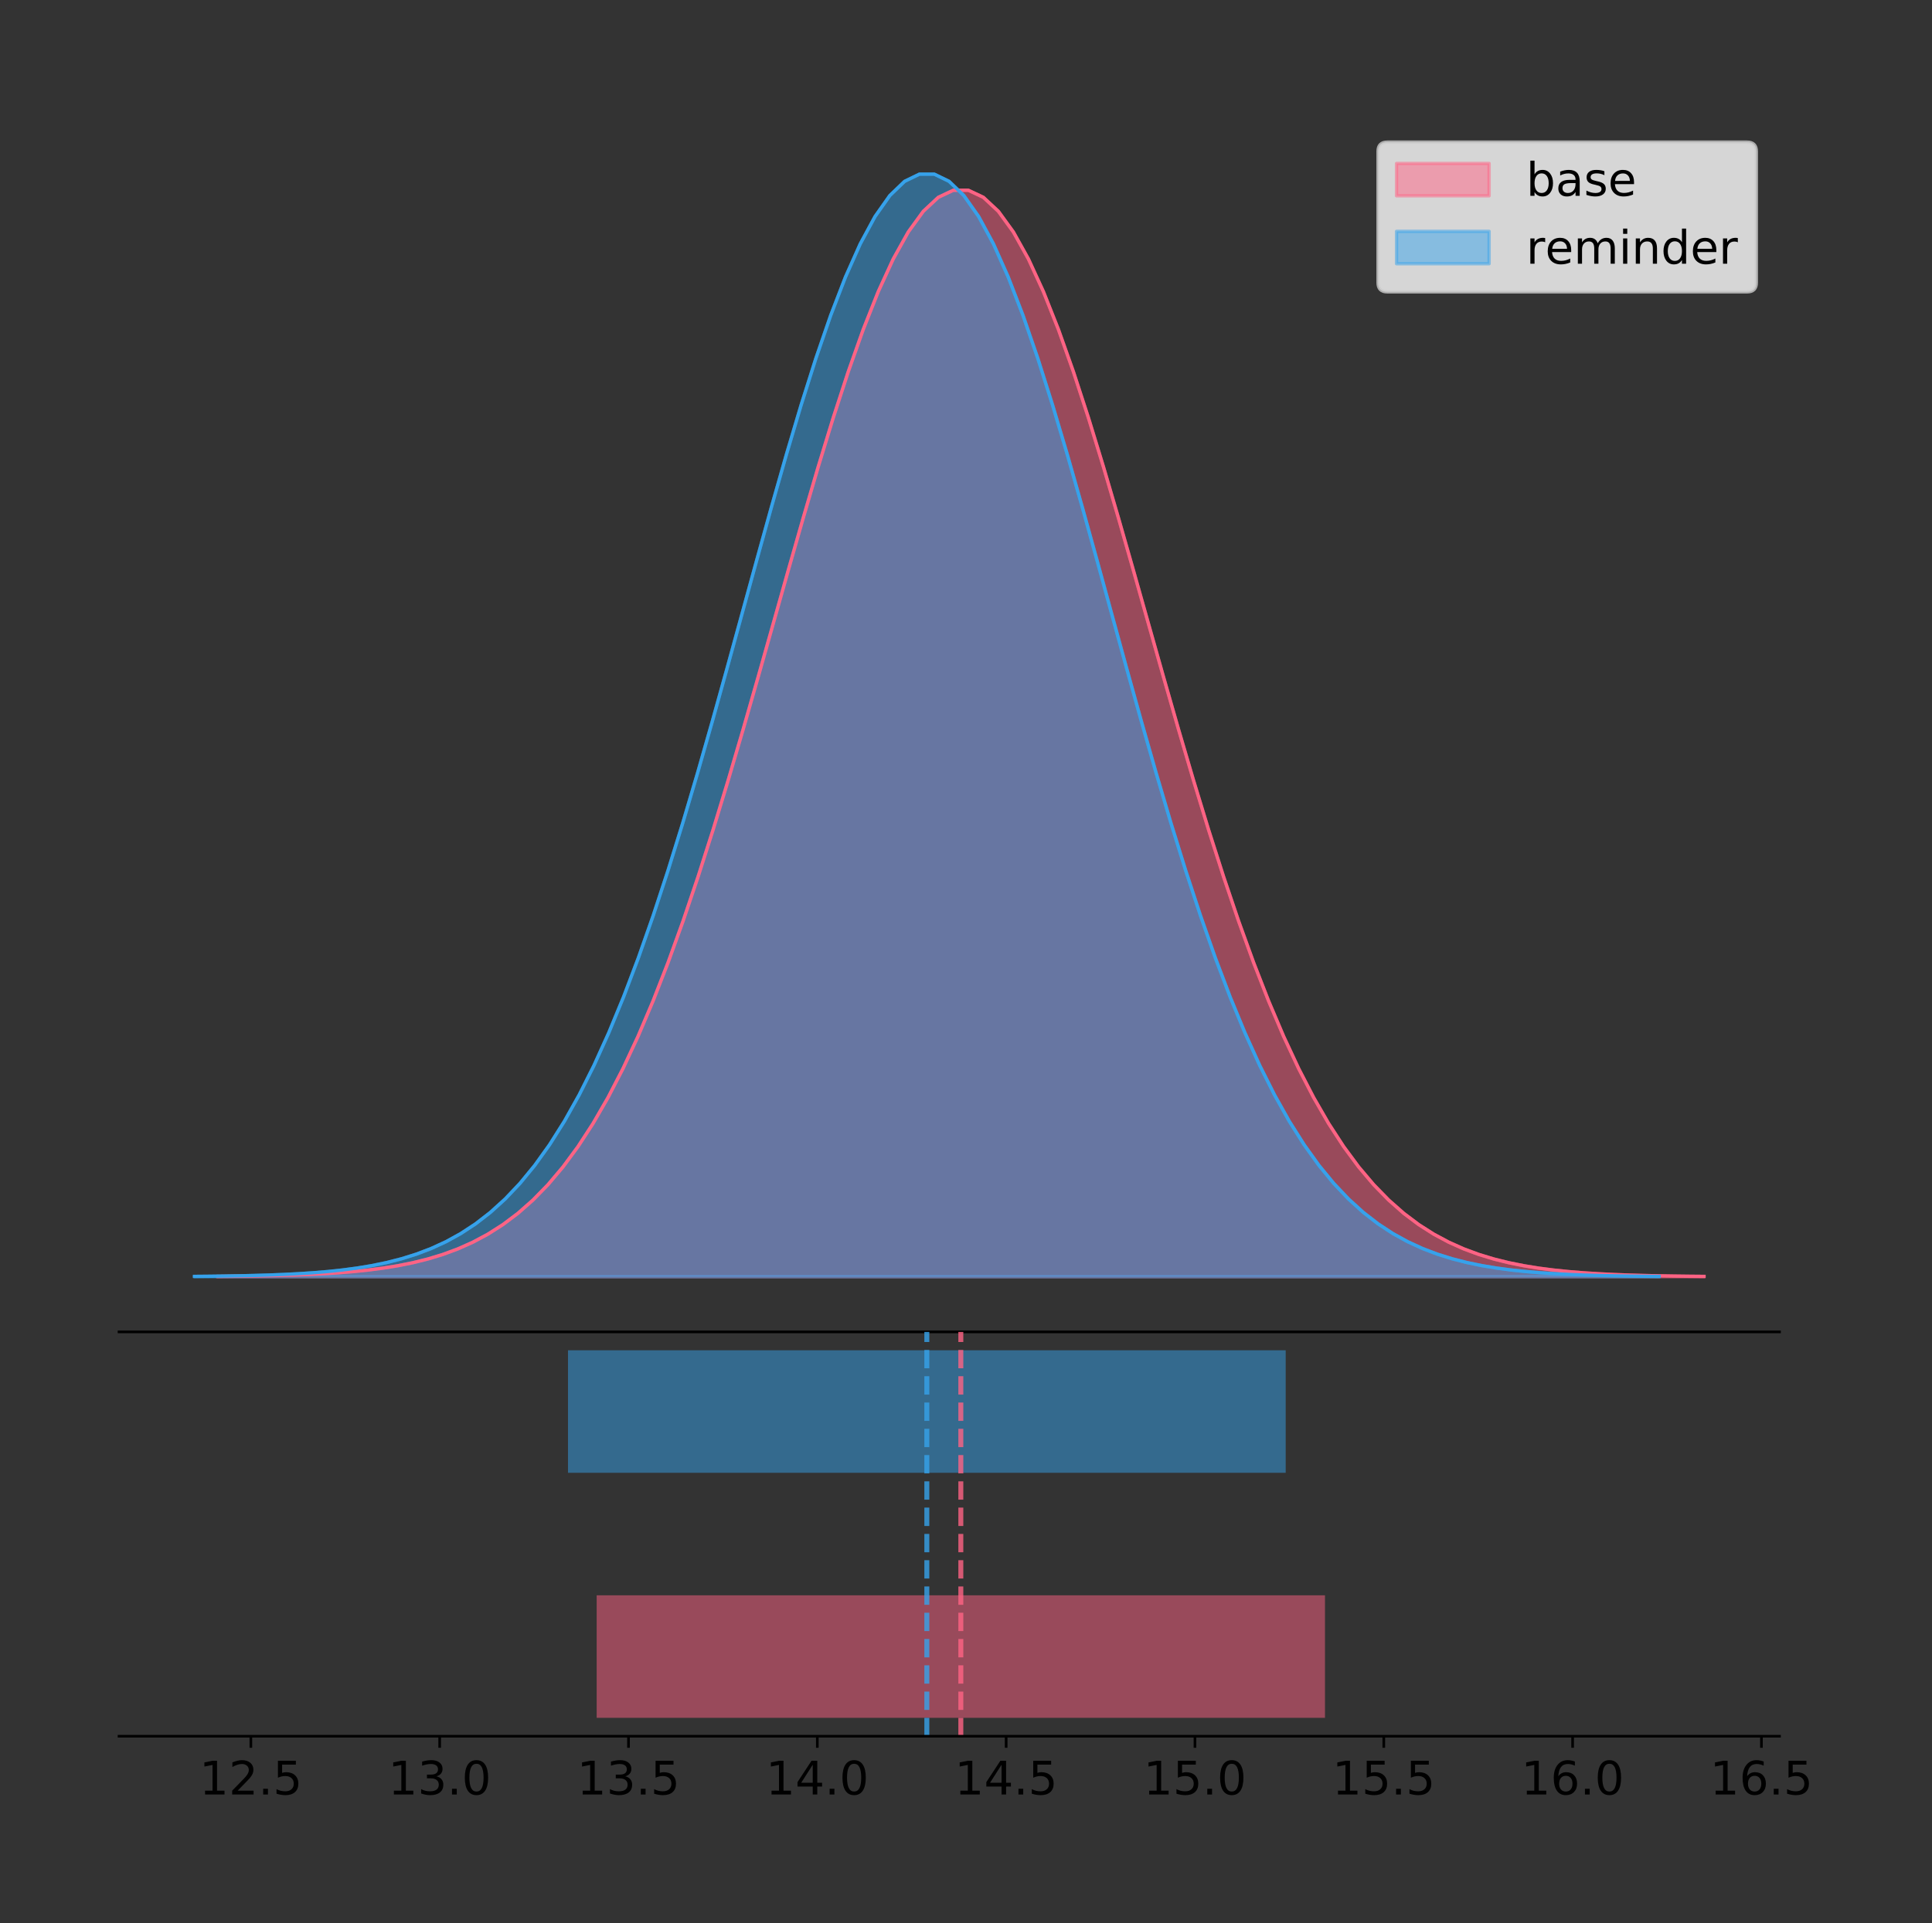 <?xml version="1.0" encoding="utf-8" standalone="no"?>
<!DOCTYPE svg PUBLIC "-//W3C//DTD SVG 1.1//EN"
  "http://www.w3.org/Graphics/SVG/1.1/DTD/svg11.dtd">
<!-- Created with matplotlib (https://matplotlib.org/) -->
<svg height="581.789pt" version="1.1" viewBox="0 0 584.324 581.789" width="584.324pt" xmlns="http://www.w3.org/2000/svg" xmlns:xlink="http://www.w3.org/1999/xlink">
 <rect x="0" y="0" width="584.324" height="581.789" fill="#333333" stroke="none"/>
 <defs>
  <style type="text/css">
*{stroke-linecap:butt;stroke-linejoin:round;}
  </style>
 </defs>
 <g id="figure_1">
  <g id="patch_1">
   <path d="M 0 581.789 
L 584.324 581.789 
L 584.324 0 
L 0 0 
z
" style="fill:none;"/>
  </g>
  <g id="axes_1">
   <g id="patch_2">
    <path d="M 36 402.93 
L 538.2 402.93 
L 538.2 36 
L 36 36 
z
" style="fill:none;"/>
   </g>
   <g id="PolyCollection_1">
    <defs>
     <path d="M 65.823 -195.538 
L 65.823 -195.648 
L 70.364 -195.69 
L 74.905 -195.746 
L 79.446 -195.821 
L 83.987 -195.92 
L 88.528 -196.05 
L 93.068 -196.22 
L 97.609 -196.442 
L 102.15 -196.727 
L 106.691 -197.092 
L 111.232 -197.555 
L 115.773 -198.14 
L 120.314 -198.873 
L 124.855 -199.785 
L 129.396 -200.91 
L 133.937 -202.29 
L 138.477 -203.968 
L 143.018 -205.996 
L 147.559 -208.426 
L 152.1 -211.318 
L 156.641 -214.732 
L 161.182 -218.734 
L 165.723 -223.388 
L 170.264 -228.757 
L 174.805 -234.904 
L 179.346 -241.885 
L 183.887 -249.749 
L 188.427 -258.534 
L 192.968 -268.266 
L 197.509 -278.955 
L 202.05 -290.593 
L 206.591 -303.149 
L 211.132 -316.571 
L 215.673 -330.781 
L 220.214 -345.675 
L 224.755 -361.125 
L 229.296 -376.977 
L 233.837 -393.052 
L 238.377 -409.151 
L 242.918 -425.059 
L 247.459 -440.547 
L 252 -455.378 
L 256.541 -469.313 
L 261.082 -482.117 
L 265.623 -493.568 
L 270.164 -503.459 
L 274.705 -511.608 
L 279.246 -517.861 
L 283.786 -522.098 
L 288.327 -524.237 
L 292.868 -524.237 
L 297.409 -522.098 
L 301.95 -517.861 
L 306.491 -511.608 
L 311.032 -503.459 
L 315.573 -493.568 
L 320.114 -482.117 
L 324.655 -469.313 
L 329.196 -455.378 
L 333.736 -440.547 
L 338.277 -425.059 
L 342.818 -409.151 
L 347.359 -393.052 
L 351.9 -376.977 
L 356.441 -361.125 
L 360.982 -345.675 
L 365.523 -330.781 
L 370.064 -316.571 
L 374.605 -303.149 
L 379.146 -290.593 
L 383.686 -278.955 
L 388.227 -268.266 
L 392.768 -258.534 
L 397.309 -249.749 
L 401.85 -241.885 
L 406.391 -234.904 
L 410.932 -228.757 
L 415.473 -223.388 
L 420.014 -218.734 
L 424.555 -214.732 
L 429.096 -211.318 
L 433.636 -208.426 
L 438.177 -205.996 
L 442.718 -203.968 
L 447.259 -202.29 
L 451.8 -200.91 
L 456.341 -199.785 
L 460.882 -198.873 
L 465.423 -198.14 
L 469.964 -197.555 
L 474.505 -197.092 
L 479.045 -196.727 
L 483.586 -196.442 
L 488.127 -196.22 
L 492.668 -196.05 
L 497.209 -195.92 
L 501.75 -195.821 
L 506.291 -195.746 
L 510.832 -195.69 
L 515.373 -195.648 
L 515.373 -195.538 
L 515.373 -195.538 
L 510.832 -195.538 
L 506.291 -195.538 
L 501.75 -195.538 
L 497.209 -195.538 
L 492.668 -195.538 
L 488.127 -195.538 
L 483.586 -195.538 
L 479.045 -195.538 
L 474.505 -195.538 
L 469.964 -195.538 
L 465.423 -195.538 
L 460.882 -195.538 
L 456.341 -195.538 
L 451.8 -195.538 
L 447.259 -195.538 
L 442.718 -195.538 
L 438.177 -195.538 
L 433.636 -195.538 
L 429.096 -195.538 
L 424.555 -195.538 
L 420.014 -195.538 
L 415.473 -195.538 
L 410.932 -195.538 
L 406.391 -195.538 
L 401.85 -195.538 
L 397.309 -195.538 
L 392.768 -195.538 
L 388.227 -195.538 
L 383.686 -195.538 
L 379.146 -195.538 
L 374.605 -195.538 
L 370.064 -195.538 
L 365.523 -195.538 
L 360.982 -195.538 
L 356.441 -195.538 
L 351.9 -195.538 
L 347.359 -195.538 
L 342.818 -195.538 
L 338.277 -195.538 
L 333.736 -195.538 
L 329.196 -195.538 
L 324.655 -195.538 
L 320.114 -195.538 
L 315.573 -195.538 
L 311.032 -195.538 
L 306.491 -195.538 
L 301.95 -195.538 
L 297.409 -195.538 
L 292.868 -195.538 
L 288.327 -195.538 
L 283.786 -195.538 
L 279.246 -195.538 
L 274.705 -195.538 
L 270.164 -195.538 
L 265.623 -195.538 
L 261.082 -195.538 
L 256.541 -195.538 
L 252 -195.538 
L 247.459 -195.538 
L 242.918 -195.538 
L 238.377 -195.538 
L 233.837 -195.538 
L 229.296 -195.538 
L 224.755 -195.538 
L 220.214 -195.538 
L 215.673 -195.538 
L 211.132 -195.538 
L 206.591 -195.538 
L 202.05 -195.538 
L 197.509 -195.538 
L 192.968 -195.538 
L 188.427 -195.538 
L 183.887 -195.538 
L 179.346 -195.538 
L 174.805 -195.538 
L 170.264 -195.538 
L 165.723 -195.538 
L 161.182 -195.538 
L 156.641 -195.538 
L 152.1 -195.538 
L 147.559 -195.538 
L 143.018 -195.538 
L 138.477 -195.538 
L 133.937 -195.538 
L 129.396 -195.538 
L 124.855 -195.538 
L 120.314 -195.538 
L 115.773 -195.538 
L 111.232 -195.538 
L 106.691 -195.538 
L 102.15 -195.538 
L 97.609 -195.538 
L 93.068 -195.538 
L 88.528 -195.538 
L 83.987 -195.538 
L 79.446 -195.538 
L 74.905 -195.538 
L 70.364 -195.538 
L 65.823 -195.538 
z
" id="m1ae14043cd" style="stroke:#ff6384;stroke-opacity:0.5;"/>
    </defs>
    <g clip-path="url(#pb6e36dfd2c)">
     <use style="fill:#ff6384;fill-opacity:0.5;stroke:#ff6384;stroke-opacity:0.5;" x="0" xlink:href="#m1ae14043cd" y="581.789"/>
    </g>
   </g>
   <g id="PolyCollection_2">
    <defs>
     <path d="M 58.827 -195.538 
L 58.827 -195.65 
L 63.302 -195.692 
L 67.776 -195.749 
L 72.251 -195.825 
L 76.726 -195.925 
L 81.2 -196.058 
L 85.675 -196.23 
L 90.149 -196.455 
L 94.624 -196.744 
L 99.098 -197.115 
L 103.573 -197.585 
L 108.048 -198.179 
L 112.522 -198.923 
L 116.997 -199.848 
L 121.471 -200.99 
L 125.946 -202.39 
L 130.42 -204.093 
L 134.895 -206.151 
L 139.369 -208.617 
L 143.844 -211.552 
L 148.319 -215.017 
L 152.793 -219.078 
L 157.268 -223.801 
L 161.742 -229.25 
L 166.217 -235.488 
L 170.691 -242.572 
L 175.166 -250.552 
L 179.641 -259.468 
L 184.115 -269.344 
L 188.59 -280.192 
L 193.064 -292.002 
L 197.539 -304.744 
L 202.013 -318.365 
L 206.488 -332.786 
L 210.963 -347.901 
L 215.437 -363.58 
L 219.912 -379.667 
L 224.386 -395.98 
L 228.861 -412.318 
L 233.335 -428.462 
L 237.81 -444.18 
L 242.284 -459.23 
L 246.759 -473.372 
L 251.234 -486.366 
L 255.708 -497.987 
L 260.183 -508.025 
L 264.657 -516.294 
L 269.132 -522.64 
L 273.606 -526.94 
L 278.081 -529.111 
L 282.556 -529.111 
L 287.03 -526.94 
L 291.505 -522.64 
L 295.979 -516.294 
L 300.454 -508.025 
L 304.928 -497.987 
L 309.403 -486.366 
L 313.878 -473.372 
L 318.352 -459.23 
L 322.827 -444.18 
L 327.301 -428.462 
L 331.776 -412.318 
L 336.25 -395.98 
L 340.725 -379.667 
L 345.2 -363.58 
L 349.674 -347.901 
L 354.149 -332.786 
L 358.623 -318.365 
L 363.098 -304.744 
L 367.572 -292.002 
L 372.047 -280.192 
L 376.521 -269.344 
L 380.996 -259.468 
L 385.471 -250.552 
L 389.945 -242.572 
L 394.42 -235.488 
L 398.894 -229.25 
L 403.369 -223.801 
L 407.843 -219.078 
L 412.318 -215.017 
L 416.793 -211.552 
L 421.267 -208.617 
L 425.742 -206.151 
L 430.216 -204.093 
L 434.691 -202.39 
L 439.165 -200.99 
L 443.64 -199.848 
L 448.115 -198.923 
L 452.589 -198.179 
L 457.064 -197.585 
L 461.538 -197.115 
L 466.013 -196.744 
L 470.487 -196.455 
L 474.962 -196.23 
L 479.437 -196.058 
L 483.911 -195.925 
L 488.386 -195.825 
L 492.86 -195.749 
L 497.335 -195.692 
L 501.809 -195.65 
L 501.809 -195.538 
L 501.809 -195.538 
L 497.335 -195.538 
L 492.86 -195.538 
L 488.386 -195.538 
L 483.911 -195.538 
L 479.437 -195.538 
L 474.962 -195.538 
L 470.487 -195.538 
L 466.013 -195.538 
L 461.538 -195.538 
L 457.064 -195.538 
L 452.589 -195.538 
L 448.115 -195.538 
L 443.64 -195.538 
L 439.165 -195.538 
L 434.691 -195.538 
L 430.216 -195.538 
L 425.742 -195.538 
L 421.267 -195.538 
L 416.793 -195.538 
L 412.318 -195.538 
L 407.843 -195.538 
L 403.369 -195.538 
L 398.894 -195.538 
L 394.42 -195.538 
L 389.945 -195.538 
L 385.471 -195.538 
L 380.996 -195.538 
L 376.521 -195.538 
L 372.047 -195.538 
L 367.572 -195.538 
L 363.098 -195.538 
L 358.623 -195.538 
L 354.149 -195.538 
L 349.674 -195.538 
L 345.2 -195.538 
L 340.725 -195.538 
L 336.25 -195.538 
L 331.776 -195.538 
L 327.301 -195.538 
L 322.827 -195.538 
L 318.352 -195.538 
L 313.878 -195.538 
L 309.403 -195.538 
L 304.928 -195.538 
L 300.454 -195.538 
L 295.979 -195.538 
L 291.505 -195.538 
L 287.03 -195.538 
L 282.556 -195.538 
L 278.081 -195.538 
L 273.606 -195.538 
L 269.132 -195.538 
L 264.657 -195.538 
L 260.183 -195.538 
L 255.708 -195.538 
L 251.234 -195.538 
L 246.759 -195.538 
L 242.284 -195.538 
L 237.81 -195.538 
L 233.335 -195.538 
L 228.861 -195.538 
L 224.386 -195.538 
L 219.912 -195.538 
L 215.437 -195.538 
L 210.963 -195.538 
L 206.488 -195.538 
L 202.013 -195.538 
L 197.539 -195.538 
L 193.064 -195.538 
L 188.59 -195.538 
L 184.115 -195.538 
L 179.641 -195.538 
L 175.166 -195.538 
L 170.691 -195.538 
L 166.217 -195.538 
L 161.742 -195.538 
L 157.268 -195.538 
L 152.793 -195.538 
L 148.319 -195.538 
L 143.844 -195.538 
L 139.369 -195.538 
L 134.895 -195.538 
L 130.42 -195.538 
L 125.946 -195.538 
L 121.471 -195.538 
L 116.997 -195.538 
L 112.522 -195.538 
L 108.048 -195.538 
L 103.573 -195.538 
L 99.098 -195.538 
L 94.624 -195.538 
L 90.149 -195.538 
L 85.675 -195.538 
L 81.2 -195.538 
L 76.726 -195.538 
L 72.251 -195.538 
L 67.776 -195.538 
L 63.302 -195.538 
L 58.827 -195.538 
z
" id="ma77c7289cc" style="stroke:#36a2eb;stroke-opacity:0.5;"/>
    </defs>
    <g clip-path="url(#pb6e36dfd2c)">
     <use style="fill:#36a2eb;fill-opacity:0.5;stroke:#36a2eb;stroke-opacity:0.5;" x="0" xlink:href="#ma77c7289cc" y="581.789"/>
    </g>
   </g>
   <g id="line2d_1">
    <path clip-path="url(#pb6e36dfd2c)" d="M 65.823 386.141 
L 70.364 386.099 
L 74.905 386.043 
L 79.446 385.969 
L 83.987 385.87 
L 88.528 385.739 
L 93.068 385.569 
L 97.609 385.348 
L 102.15 385.063 
L 106.691 384.698 
L 111.232 384.234 
L 115.773 383.649 
L 120.314 382.916 
L 124.855 382.004 
L 129.396 380.879 
L 133.937 379.499 
L 138.477 377.821 
L 143.018 375.794 
L 147.559 373.363 
L 152.1 370.472 
L 156.641 367.057 
L 161.182 363.055 
L 165.723 358.402 
L 170.264 353.032 
L 174.805 346.885 
L 179.346 339.904 
L 183.887 332.041 
L 188.427 323.256 
L 192.968 313.523 
L 197.509 302.834 
L 202.05 291.197 
L 206.591 278.64 
L 211.132 265.219 
L 215.673 251.009 
L 220.214 236.114 
L 224.755 220.664 
L 229.296 204.813 
L 233.837 188.738 
L 238.377 172.638 
L 242.918 156.73 
L 247.459 141.242 
L 252 126.411 
L 256.541 112.477 
L 261.082 99.672 
L 265.623 88.221 
L 270.164 78.33 
L 274.705 70.181 
L 279.246 63.928 
L 283.786 59.691 
L 288.327 57.552 
L 292.868 57.552 
L 297.409 59.691 
L 301.95 63.928 
L 306.491 70.181 
L 311.032 78.33 
L 315.573 88.221 
L 320.114 99.672 
L 324.655 112.477 
L 329.196 126.411 
L 333.736 141.242 
L 338.277 156.73 
L 342.818 172.638 
L 347.359 188.738 
L 351.9 204.813 
L 356.441 220.664 
L 360.982 236.114 
L 365.523 251.009 
L 370.064 265.219 
L 374.605 278.64 
L 379.146 291.197 
L 383.686 302.834 
L 388.227 313.523 
L 392.768 323.256 
L 397.309 332.041 
L 401.85 339.904 
L 406.391 346.885 
L 410.932 353.032 
L 415.473 358.402 
L 420.014 363.055 
L 424.555 367.057 
L 429.096 370.472 
L 433.636 373.363 
L 438.177 375.794 
L 442.718 377.821 
L 447.259 379.499 
L 451.8 380.879 
L 456.341 382.004 
L 460.882 382.916 
L 465.423 383.649 
L 469.964 384.234 
L 474.505 384.698 
L 479.045 385.063 
L 483.586 385.348 
L 488.127 385.569 
L 492.668 385.739 
L 497.209 385.87 
L 501.75 385.969 
L 506.291 386.043 
L 510.832 386.099 
L 515.373 386.141 
" style="fill:none;stroke:#ff6384;stroke-linecap:square;"/>
   </g>
   <g id="line2d_2">
    <path clip-path="url(#pb6e36dfd2c)" d="M 58.827 386.139 
L 63.302 386.097 
L 67.776 386.04 
L 72.251 385.965 
L 76.726 385.864 
L 81.2 385.732 
L 85.675 385.559 
L 90.149 385.334 
L 94.624 385.045 
L 99.098 384.675 
L 103.573 384.204 
L 108.048 383.61 
L 112.522 382.867 
L 116.997 381.941 
L 121.471 380.799 
L 125.946 379.399 
L 130.42 377.696 
L 134.895 375.639 
L 139.369 373.172 
L 143.844 370.238 
L 148.319 366.772 
L 152.793 362.711 
L 157.268 357.989 
L 161.742 352.539 
L 166.217 346.301 
L 170.691 339.217 
L 175.166 331.237 
L 179.641 322.322 
L 184.115 312.445 
L 188.59 301.597 
L 193.064 289.787 
L 197.539 277.045 
L 202.013 263.424 
L 206.488 249.004 
L 210.963 233.888 
L 215.437 218.209 
L 219.912 202.123 
L 224.386 185.809 
L 228.861 169.471 
L 233.335 153.327 
L 237.81 137.61 
L 242.284 122.559 
L 246.759 108.418 
L 251.234 95.423 
L 255.708 83.803 
L 260.183 73.765 
L 264.657 65.495 
L 269.132 59.15 
L 273.606 54.85 
L 278.081 52.679 
L 282.556 52.679 
L 287.03 54.85 
L 291.505 59.15 
L 295.979 65.495 
L 300.454 73.765 
L 304.928 83.803 
L 309.403 95.423 
L 313.878 108.418 
L 318.352 122.559 
L 322.827 137.61 
L 327.301 153.327 
L 331.776 169.471 
L 336.25 185.809 
L 340.725 202.123 
L 345.2 218.209 
L 349.674 233.888 
L 354.149 249.004 
L 358.623 263.424 
L 363.098 277.045 
L 367.572 289.787 
L 372.047 301.597 
L 376.521 312.445 
L 380.996 322.322 
L 385.471 331.237 
L 389.945 339.217 
L 394.42 346.301 
L 398.894 352.539 
L 403.369 357.989 
L 407.843 362.711 
L 412.318 366.772 
L 416.793 370.238 
L 421.267 373.172 
L 425.742 375.639 
L 430.216 377.696 
L 434.691 379.399 
L 439.165 380.799 
L 443.64 381.941 
L 448.115 382.867 
L 452.589 383.61 
L 457.064 384.204 
L 461.538 384.675 
L 466.013 385.045 
L 470.487 385.334 
L 474.962 385.559 
L 479.437 385.732 
L 483.911 385.864 
L 488.386 385.965 
L 492.86 386.04 
L 497.335 386.097 
L 501.809 386.139 
" style="fill:none;stroke:#36a2eb;stroke-linecap:square;"/>
   </g>
   <g id="patch_3">
    <path d="M 36 402.93 
L 538.2 402.93 
" style="fill:none;stroke:#000000;stroke-linecap:square;stroke-linejoin:miter;stroke-width:0.8;"/>
   </g>
   <g id="legend_1">
    <g id="patch_4">
     <path d="M 419.578 88.299 
L 528.4 88.299 
Q 531.2 88.299 531.2 85.499 
L 531.2 45.8 
Q 531.2 43 528.4 43 
L 419.578 43 
Q 416.778 43 416.778 45.8 
L 416.778 85.499 
Q 416.778 88.299 419.578 88.299 
z
" style="fill:#ffffff;opacity:0.8;stroke:#cccccc;stroke-linejoin:miter;"/>
    </g>
    <g id="patch_5">
     <path d="M 422.378 59.238 
L 450.378 59.238 
L 450.378 49.438 
L 422.378 49.438 
z
" style="fill:#ff6384;opacity:0.5;stroke:#ff6384;stroke-linejoin:miter;"/>
    </g>
    <g id="text_1">
     <!-- base -->
     <defs>
      <path d="M 48.688 27.297 
Q 48.688 37.203 44.609 42.844 
Q 40.531 48.484 33.406 48.484 
Q 26.266 48.484 22.188 42.844 
Q 18.109 37.203 18.109 27.297 
Q 18.109 17.391 22.188 11.75 
Q 26.266 6.109 33.406 6.109 
Q 40.531 6.109 44.609 11.75 
Q 48.688 17.391 48.688 27.297 
z
M 18.109 46.391 
Q 20.953 51.266 25.266 53.625 
Q 29.594 56 35.594 56 
Q 45.562 56 51.781 48.094 
Q 58.016 40.188 58.016 27.297 
Q 58.016 14.406 51.781 6.484 
Q 45.562 -1.422 35.594 -1.422 
Q 29.594 -1.422 25.266 0.953 
Q 20.953 3.328 18.109 8.203 
L 18.109 0 
L 9.078 0 
L 9.078 75.984 
L 18.109 75.984 
z
" id="DejaVuSans-98"/>
      <path d="M 34.281 27.484 
Q 23.391 27.484 19.188 25 
Q 14.984 22.516 14.984 16.5 
Q 14.984 11.719 18.141 8.906 
Q 21.297 6.109 26.703 6.109 
Q 34.188 6.109 38.703 11.406 
Q 43.219 16.703 43.219 25.484 
L 43.219 27.484 
z
M 52.203 31.203 
L 52.203 0 
L 43.219 0 
L 43.219 8.297 
Q 40.141 3.328 35.547 0.953 
Q 30.953 -1.422 24.312 -1.422 
Q 15.922 -1.422 10.953 3.297 
Q 6 8.016 6 15.922 
Q 6 25.141 12.172 29.828 
Q 18.359 34.516 30.609 34.516 
L 43.219 34.516 
L 43.219 35.406 
Q 43.219 41.609 39.141 45 
Q 35.062 48.391 27.688 48.391 
Q 23 48.391 18.547 47.266 
Q 14.109 46.141 10.016 43.891 
L 10.016 52.203 
Q 14.938 54.109 19.578 55.047 
Q 24.219 56 28.609 56 
Q 40.484 56 46.344 49.844 
Q 52.203 43.703 52.203 31.203 
z
" id="DejaVuSans-97"/>
      <path d="M 44.281 53.078 
L 44.281 44.578 
Q 40.484 46.531 36.375 47.5 
Q 32.281 48.484 27.875 48.484 
Q 21.188 48.484 17.844 46.438 
Q 14.5 44.391 14.5 40.281 
Q 14.5 37.156 16.891 35.375 
Q 19.281 33.594 26.516 31.984 
L 29.594 31.297 
Q 39.156 29.25 43.188 25.516 
Q 47.219 21.781 47.219 15.094 
Q 47.219 7.469 41.188 3.016 
Q 35.156 -1.422 24.609 -1.422 
Q 20.219 -1.422 15.453 -0.562 
Q 10.688 0.297 5.422 2 
L 5.422 11.281 
Q 10.406 8.688 15.234 7.391 
Q 20.062 6.109 24.812 6.109 
Q 31.156 6.109 34.562 8.281 
Q 37.984 10.453 37.984 14.406 
Q 37.984 18.062 35.516 20.016 
Q 33.062 21.969 24.703 23.781 
L 21.578 24.516 
Q 13.234 26.266 9.516 29.906 
Q 5.812 33.547 5.812 39.891 
Q 5.812 47.609 11.281 51.797 
Q 16.75 56 26.812 56 
Q 31.781 56 36.172 55.266 
Q 40.578 54.547 44.281 53.078 
z
" id="DejaVuSans-115"/>
      <path d="M 56.203 29.594 
L 56.203 25.203 
L 14.891 25.203 
Q 15.484 15.922 20.484 11.062 
Q 25.484 6.203 34.422 6.203 
Q 39.594 6.203 44.453 7.469 
Q 49.312 8.734 54.109 11.281 
L 54.109 2.781 
Q 49.266 0.734 44.188 -0.344 
Q 39.109 -1.422 33.891 -1.422 
Q 20.797 -1.422 13.156 6.188 
Q 5.516 13.812 5.516 26.812 
Q 5.516 40.234 12.766 48.109 
Q 20.016 56 32.328 56 
Q 43.359 56 49.781 48.891 
Q 56.203 41.797 56.203 29.594 
z
M 47.219 32.234 
Q 47.125 39.594 43.094 43.984 
Q 39.062 48.391 32.422 48.391 
Q 24.906 48.391 20.391 44.141 
Q 15.875 39.891 15.188 32.172 
z
" id="DejaVuSans-101"/>
     </defs>
     <g transform="translate(461.578 59.238)scale(0.14 -0.14)">
      <use xlink:href="#DejaVuSans-98"/>
      <use x="63.477" xlink:href="#DejaVuSans-97"/>
      <use x="124.756" xlink:href="#DejaVuSans-115"/>
      <use x="176.855" xlink:href="#DejaVuSans-101"/>
     </g>
    </g>
    <g id="patch_6">
     <path d="M 422.378 79.787 
L 450.378 79.787 
L 450.378 69.987 
L 422.378 69.987 
z
" style="fill:#36a2eb;opacity:0.5;stroke:#36a2eb;stroke-linejoin:miter;"/>
    </g>
    <g id="text_2">
     <!-- reminder -->
     <defs>
      <path d="M 41.109 46.297 
Q 39.594 47.172 37.812 47.578 
Q 36.031 48 33.891 48 
Q 26.266 48 22.188 43.047 
Q 18.109 38.094 18.109 28.812 
L 18.109 0 
L 9.078 0 
L 9.078 54.688 
L 18.109 54.688 
L 18.109 46.188 
Q 20.953 51.172 25.484 53.578 
Q 30.031 56 36.531 56 
Q 37.453 56 38.578 55.875 
Q 39.703 55.766 41.062 55.516 
z
" id="DejaVuSans-114"/>
      <path d="M 52 44.188 
Q 55.375 50.25 60.062 53.125 
Q 64.75 56 71.094 56 
Q 79.641 56 84.281 50.016 
Q 88.922 44.047 88.922 33.016 
L 88.922 0 
L 79.891 0 
L 79.891 32.719 
Q 79.891 40.578 77.094 44.375 
Q 74.312 48.188 68.609 48.188 
Q 61.625 48.188 57.562 43.547 
Q 53.516 38.922 53.516 30.906 
L 53.516 0 
L 44.484 0 
L 44.484 32.719 
Q 44.484 40.625 41.703 44.406 
Q 38.922 48.188 33.109 48.188 
Q 26.219 48.188 22.156 43.531 
Q 18.109 38.875 18.109 30.906 
L 18.109 0 
L 9.078 0 
L 9.078 54.688 
L 18.109 54.688 
L 18.109 46.188 
Q 21.188 51.219 25.484 53.609 
Q 29.781 56 35.688 56 
Q 41.656 56 45.828 52.969 
Q 50 49.953 52 44.188 
z
" id="DejaVuSans-109"/>
      <path d="M 9.422 54.688 
L 18.406 54.688 
L 18.406 0 
L 9.422 0 
z
M 9.422 75.984 
L 18.406 75.984 
L 18.406 64.594 
L 9.422 64.594 
z
" id="DejaVuSans-105"/>
      <path d="M 54.891 33.016 
L 54.891 0 
L 45.906 0 
L 45.906 32.719 
Q 45.906 40.484 42.875 44.328 
Q 39.844 48.188 33.797 48.188 
Q 26.516 48.188 22.312 43.547 
Q 18.109 38.922 18.109 30.906 
L 18.109 0 
L 9.078 0 
L 9.078 54.688 
L 18.109 54.688 
L 18.109 46.188 
Q 21.344 51.125 25.703 53.562 
Q 30.078 56 35.797 56 
Q 45.219 56 50.047 50.172 
Q 54.891 44.344 54.891 33.016 
z
" id="DejaVuSans-110"/>
      <path d="M 45.406 46.391 
L 45.406 75.984 
L 54.391 75.984 
L 54.391 0 
L 45.406 0 
L 45.406 8.203 
Q 42.578 3.328 38.25 0.953 
Q 33.938 -1.422 27.875 -1.422 
Q 17.969 -1.422 11.734 6.484 
Q 5.516 14.406 5.516 27.297 
Q 5.516 40.188 11.734 48.094 
Q 17.969 56 27.875 56 
Q 33.938 56 38.25 53.625 
Q 42.578 51.266 45.406 46.391 
z
M 14.797 27.297 
Q 14.797 17.391 18.875 11.75 
Q 22.953 6.109 30.078 6.109 
Q 37.203 6.109 41.297 11.75 
Q 45.406 17.391 45.406 27.297 
Q 45.406 37.203 41.297 42.844 
Q 37.203 48.484 30.078 48.484 
Q 22.953 48.484 18.875 42.844 
Q 14.797 37.203 14.797 27.297 
z
" id="DejaVuSans-100"/>
     </defs>
     <g transform="translate(461.578 79.787)scale(0.14 -0.14)">
      <use xlink:href="#DejaVuSans-114"/>
      <use x="41.082" xlink:href="#DejaVuSans-101"/>
      <use x="102.605" xlink:href="#DejaVuSans-109"/>
      <use x="200.018" xlink:href="#DejaVuSans-105"/>
      <use x="227.801" xlink:href="#DejaVuSans-110"/>
      <use x="291.18" xlink:href="#DejaVuSans-100"/>
      <use x="354.656" xlink:href="#DejaVuSans-101"/>
      <use x="416.18" xlink:href="#DejaVuSans-114"/>
     </g>
    </g>
   </g>
  </g>
  <g id="axes_2">
   <g id="patch_7">
    <path d="M 36 525.24 
L 538.2 525.24 
L 538.2 402.93 
L 36 402.93 
z
" style="fill:none;"/>
   </g>
   <g id="patch_8">
    <path clip-path="url(#p8b6a78bfc2)" d="M 180.458 519.68 
L 400.738 519.68 
L 400.738 482.617 
L 180.458 482.617 
z
" style="fill:#ff6384;opacity:0.5;"/>
   </g>
   <g id="patch_9">
    <path clip-path="url(#p8b6a78bfc2)" d="M 171.788 445.553 
L 388.849 445.553 
L 388.849 408.49 
L 171.788 408.49 
z
" style="fill:#36a2eb;opacity:0.5;"/>
   </g>
   <g id="matplotlib.axis_1">
    <g id="xtick_1">
     <g id="line2d_3">
      <defs>
       <path d="M 0 0 
L 0 3.5 
" id="m00c019d8f5" style="stroke:#000000;stroke-width:0.8;"/>
      </defs>
      <g>
       <use style="stroke:#000000;stroke-width:0.8;" x="75.87" xlink:href="#m00c019d8f5" y="525.24"/>
      </g>
     </g>
     <g id="text_3">
      <!-- 12.5 -->
      <defs>
       <path d="M 12.406 8.297 
L 28.516 8.297 
L 28.516 63.922 
L 10.984 60.406 
L 10.984 69.391 
L 28.422 72.906 
L 38.281 72.906 
L 38.281 8.297 
L 54.391 8.297 
L 54.391 0 
L 12.406 0 
z
" id="DejaVuSans-49"/>
       <path d="M 19.188 8.297 
L 53.609 8.297 
L 53.609 0 
L 7.328 0 
L 7.328 8.297 
Q 12.938 14.109 22.625 23.891 
Q 32.328 33.688 34.812 36.531 
Q 39.547 41.844 41.422 45.531 
Q 43.312 49.219 43.312 52.781 
Q 43.312 58.594 39.234 62.25 
Q 35.156 65.922 28.609 65.922 
Q 23.969 65.922 18.812 64.312 
Q 13.672 62.703 7.812 59.422 
L 7.812 69.391 
Q 13.766 71.781 18.938 73 
Q 24.125 74.219 28.422 74.219 
Q 39.75 74.219 46.484 68.547 
Q 53.219 62.891 53.219 53.422 
Q 53.219 48.922 51.531 44.891 
Q 49.859 40.875 45.406 35.406 
Q 44.188 33.984 37.641 27.219 
Q 31.109 20.453 19.188 8.297 
z
" id="DejaVuSans-50"/>
       <path d="M 10.688 12.406 
L 21 12.406 
L 21 0 
L 10.688 0 
z
" id="DejaVuSans-46"/>
       <path d="M 10.797 72.906 
L 49.516 72.906 
L 49.516 64.594 
L 19.828 64.594 
L 19.828 46.734 
Q 21.969 47.469 24.109 47.828 
Q 26.266 48.188 28.422 48.188 
Q 40.625 48.188 47.75 41.5 
Q 54.891 34.812 54.891 23.391 
Q 54.891 11.625 47.562 5.094 
Q 40.234 -1.422 26.906 -1.422 
Q 22.312 -1.422 17.547 -0.641 
Q 12.797 0.141 7.719 1.703 
L 7.719 11.625 
Q 12.109 9.234 16.797 8.062 
Q 21.484 6.891 26.703 6.891 
Q 35.156 6.891 40.078 11.328 
Q 45.016 15.766 45.016 23.391 
Q 45.016 31 40.078 35.438 
Q 35.156 39.891 26.703 39.891 
Q 22.75 39.891 18.812 39.016 
Q 14.891 38.141 10.797 36.281 
z
" id="DejaVuSans-53"/>
      </defs>
      <g transform="translate(60.284 542.878)scale(0.14 -0.14)">
       <use xlink:href="#DejaVuSans-49"/>
       <use x="63.623" xlink:href="#DejaVuSans-50"/>
       <use x="127.246" xlink:href="#DejaVuSans-46"/>
       <use x="159.033" xlink:href="#DejaVuSans-53"/>
      </g>
     </g>
    </g>
    <g id="xtick_2">
     <g id="line2d_4">
      <g>
       <use style="stroke:#000000;stroke-width:0.8;" x="132.978" xlink:href="#m00c019d8f5" y="525.24"/>
      </g>
     </g>
     <g id="text_4">
      <!-- 13.0 -->
      <defs>
       <path d="M 40.578 39.312 
Q 47.656 37.797 51.625 33 
Q 55.609 28.219 55.609 21.188 
Q 55.609 10.406 48.188 4.484 
Q 40.766 -1.422 27.094 -1.422 
Q 22.516 -1.422 17.656 -0.516 
Q 12.797 0.391 7.625 2.203 
L 7.625 11.719 
Q 11.719 9.328 16.594 8.109 
Q 21.484 6.891 26.812 6.891 
Q 36.078 6.891 40.938 10.547 
Q 45.797 14.203 45.797 21.188 
Q 45.797 27.641 41.281 31.266 
Q 36.766 34.906 28.719 34.906 
L 20.219 34.906 
L 20.219 43.016 
L 29.109 43.016 
Q 36.375 43.016 40.234 45.922 
Q 44.094 48.828 44.094 54.297 
Q 44.094 59.906 40.109 62.906 
Q 36.141 65.922 28.719 65.922 
Q 24.656 65.922 20.016 65.031 
Q 15.375 64.156 9.812 62.312 
L 9.812 71.094 
Q 15.438 72.656 20.344 73.438 
Q 25.25 74.219 29.594 74.219 
Q 40.828 74.219 47.359 69.109 
Q 53.906 64.016 53.906 55.328 
Q 53.906 49.266 50.438 45.094 
Q 46.969 40.922 40.578 39.312 
z
" id="DejaVuSans-51"/>
       <path d="M 31.781 66.406 
Q 24.172 66.406 20.328 58.906 
Q 16.5 51.422 16.5 36.375 
Q 16.5 21.391 20.328 13.891 
Q 24.172 6.391 31.781 6.391 
Q 39.453 6.391 43.281 13.891 
Q 47.125 21.391 47.125 36.375 
Q 47.125 51.422 43.281 58.906 
Q 39.453 66.406 31.781 66.406 
z
M 31.781 74.219 
Q 44.047 74.219 50.516 64.516 
Q 56.984 54.828 56.984 36.375 
Q 56.984 17.969 50.516 8.266 
Q 44.047 -1.422 31.781 -1.422 
Q 19.531 -1.422 13.062 8.266 
Q 6.594 17.969 6.594 36.375 
Q 6.594 54.828 13.062 64.516 
Q 19.531 74.219 31.781 74.219 
z
" id="DejaVuSans-48"/>
      </defs>
      <g transform="translate(117.392 542.878)scale(0.14 -0.14)">
       <use xlink:href="#DejaVuSans-49"/>
       <use x="63.623" xlink:href="#DejaVuSans-51"/>
       <use x="127.246" xlink:href="#DejaVuSans-46"/>
       <use x="159.033" xlink:href="#DejaVuSans-48"/>
      </g>
     </g>
    </g>
    <g id="xtick_3">
     <g id="line2d_5">
      <g>
       <use style="stroke:#000000;stroke-width:0.8;" x="190.087" xlink:href="#m00c019d8f5" y="525.24"/>
      </g>
     </g>
     <g id="text_5">
      <!-- 13.5 -->
      <g transform="translate(174.501 542.878)scale(0.14 -0.14)">
       <use xlink:href="#DejaVuSans-49"/>
       <use x="63.623" xlink:href="#DejaVuSans-51"/>
       <use x="127.246" xlink:href="#DejaVuSans-46"/>
       <use x="159.033" xlink:href="#DejaVuSans-53"/>
      </g>
     </g>
    </g>
    <g id="xtick_4">
     <g id="line2d_6">
      <g>
       <use style="stroke:#000000;stroke-width:0.8;" x="247.195" xlink:href="#m00c019d8f5" y="525.24"/>
      </g>
     </g>
     <g id="text_6">
      <!-- 14.0 -->
      <defs>
       <path d="M 37.797 64.312 
L 12.891 25.391 
L 37.797 25.391 
z
M 35.203 72.906 
L 47.609 72.906 
L 47.609 25.391 
L 58.016 25.391 
L 58.016 17.188 
L 47.609 17.188 
L 47.609 0 
L 37.797 0 
L 37.797 17.188 
L 4.891 17.188 
L 4.891 26.703 
z
" id="DejaVuSans-52"/>
      </defs>
      <g transform="translate(231.609 542.878)scale(0.14 -0.14)">
       <use xlink:href="#DejaVuSans-49"/>
       <use x="63.623" xlink:href="#DejaVuSans-52"/>
       <use x="127.246" xlink:href="#DejaVuSans-46"/>
       <use x="159.033" xlink:href="#DejaVuSans-48"/>
      </g>
     </g>
    </g>
    <g id="xtick_5">
     <g id="line2d_7">
      <g>
       <use style="stroke:#000000;stroke-width:0.8;" x="304.304" xlink:href="#m00c019d8f5" y="525.24"/>
      </g>
     </g>
     <g id="text_7">
      <!-- 14.5 -->
      <g transform="translate(288.718 542.878)scale(0.14 -0.14)">
       <use xlink:href="#DejaVuSans-49"/>
       <use x="63.623" xlink:href="#DejaVuSans-52"/>
       <use x="127.246" xlink:href="#DejaVuSans-46"/>
       <use x="159.033" xlink:href="#DejaVuSans-53"/>
      </g>
     </g>
    </g>
    <g id="xtick_6">
     <g id="line2d_8">
      <g>
       <use style="stroke:#000000;stroke-width:0.8;" x="361.413" xlink:href="#m00c019d8f5" y="525.24"/>
      </g>
     </g>
     <g id="text_8">
      <!-- 15.0 -->
      <g transform="translate(345.827 542.878)scale(0.14 -0.14)">
       <use xlink:href="#DejaVuSans-49"/>
       <use x="63.623" xlink:href="#DejaVuSans-53"/>
       <use x="127.246" xlink:href="#DejaVuSans-46"/>
       <use x="159.033" xlink:href="#DejaVuSans-48"/>
      </g>
     </g>
    </g>
    <g id="xtick_7">
     <g id="line2d_9">
      <g>
       <use style="stroke:#000000;stroke-width:0.8;" x="418.521" xlink:href="#m00c019d8f5" y="525.24"/>
      </g>
     </g>
     <g id="text_9">
      <!-- 15.5 -->
      <g transform="translate(402.935 542.878)scale(0.14 -0.14)">
       <use xlink:href="#DejaVuSans-49"/>
       <use x="63.623" xlink:href="#DejaVuSans-53"/>
       <use x="127.246" xlink:href="#DejaVuSans-46"/>
       <use x="159.033" xlink:href="#DejaVuSans-53"/>
      </g>
     </g>
    </g>
    <g id="xtick_8">
     <g id="line2d_10">
      <g>
       <use style="stroke:#000000;stroke-width:0.8;" x="475.63" xlink:href="#m00c019d8f5" y="525.24"/>
      </g>
     </g>
     <g id="text_10">
      <!-- 16.0 -->
      <defs>
       <path d="M 33.016 40.375 
Q 26.375 40.375 22.484 35.828 
Q 18.609 31.297 18.609 23.391 
Q 18.609 15.531 22.484 10.953 
Q 26.375 6.391 33.016 6.391 
Q 39.656 6.391 43.531 10.953 
Q 47.406 15.531 47.406 23.391 
Q 47.406 31.297 43.531 35.828 
Q 39.656 40.375 33.016 40.375 
z
M 52.594 71.297 
L 52.594 62.312 
Q 48.875 64.062 45.094 64.984 
Q 41.312 65.922 37.594 65.922 
Q 27.828 65.922 22.672 59.328 
Q 17.531 52.734 16.797 39.406 
Q 19.672 43.656 24.016 45.922 
Q 28.375 48.188 33.594 48.188 
Q 44.578 48.188 50.953 41.516 
Q 57.328 34.859 57.328 23.391 
Q 57.328 12.156 50.688 5.359 
Q 44.047 -1.422 33.016 -1.422 
Q 20.359 -1.422 13.672 8.266 
Q 6.984 17.969 6.984 36.375 
Q 6.984 53.656 15.188 63.938 
Q 23.391 74.219 37.203 74.219 
Q 40.922 74.219 44.703 73.484 
Q 48.484 72.75 52.594 71.297 
z
" id="DejaVuSans-54"/>
      </defs>
      <g transform="translate(460.044 542.878)scale(0.14 -0.14)">
       <use xlink:href="#DejaVuSans-49"/>
       <use x="63.623" xlink:href="#DejaVuSans-54"/>
       <use x="127.246" xlink:href="#DejaVuSans-46"/>
       <use x="159.033" xlink:href="#DejaVuSans-48"/>
      </g>
     </g>
    </g>
    <g id="xtick_9">
     <g id="line2d_11">
      <g>
       <use style="stroke:#000000;stroke-width:0.8;" x="532.738" xlink:href="#m00c019d8f5" y="525.24"/>
      </g>
     </g>
     <g id="text_11">
      <!-- 16.5 -->
      <g transform="translate(517.152 542.878)scale(0.14 -0.14)">
       <use xlink:href="#DejaVuSans-49"/>
       <use x="63.623" xlink:href="#DejaVuSans-54"/>
       <use x="127.246" xlink:href="#DejaVuSans-46"/>
       <use x="159.033" xlink:href="#DejaVuSans-53"/>
      </g>
     </g>
    </g>
   </g>
   <g id="line2d_12">
    <path clip-path="url(#p8b6a78bfc2)" d="M 290.598 525.24 
L 290.598 402.93 
" style="fill:none;stroke:#ff6384;stroke-dasharray:5.55,2.4;stroke-dashoffset:0;stroke-opacity:0.8;stroke-width:1.5;"/>
   </g>
   <g id="line2d_13">
    <path clip-path="url(#p8b6a78bfc2)" d="M 280.318 525.24 
L 280.318 402.93 
" style="fill:none;stroke:#36a2eb;stroke-dasharray:5.55,2.4;stroke-dashoffset:0;stroke-opacity:0.8;stroke-width:1.5;"/>
   </g>
   <g id="patch_10">
    <path d="M 36 525.24 
L 538.2 525.24 
" style="fill:none;stroke:#000000;stroke-linecap:square;stroke-linejoin:miter;stroke-width:0.8;"/>
   </g>
  </g>
 </g>
 <defs>
  <clipPath id="pb6e36dfd2c">
   <rect height="366.93" width="502.2" x="36" y="36"/>
  </clipPath>
  <clipPath id="p8b6a78bfc2">
   <rect height="122.31" width="502.2" x="36" y="402.93"/>
  </clipPath>
 </defs>
</svg>
